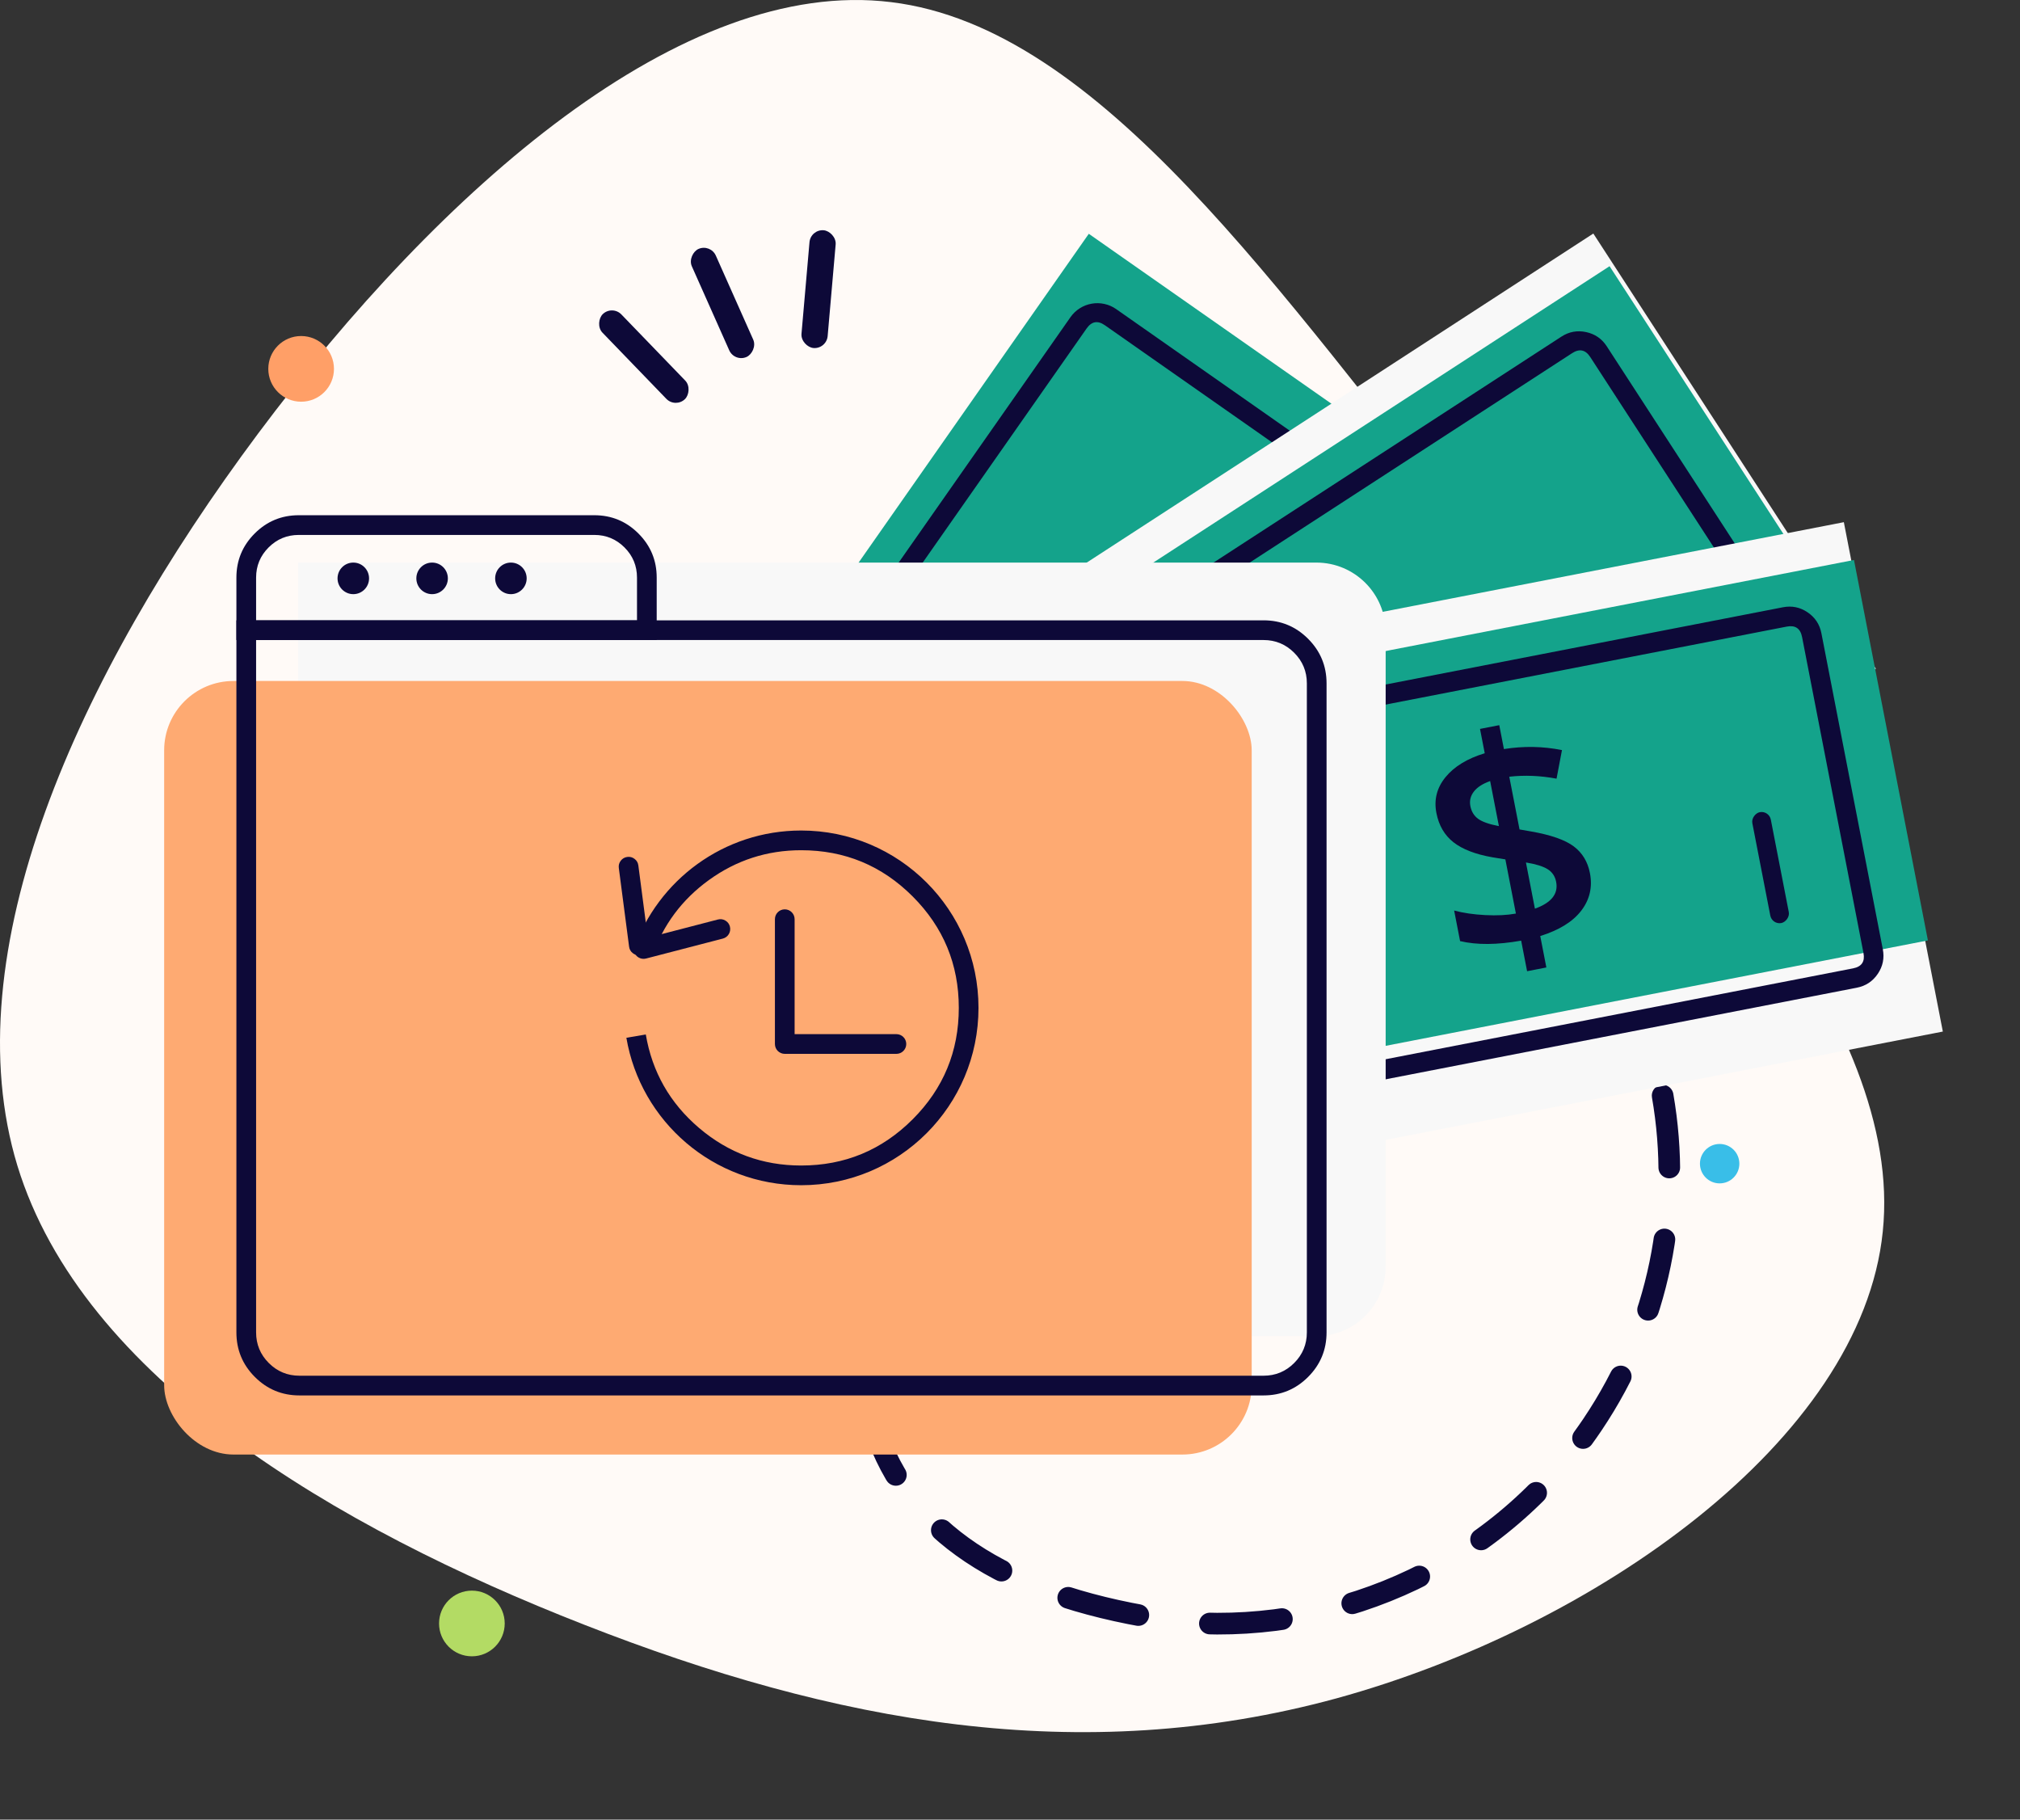 <svg width="322" height="290" viewBox="0 0 322 290" fill="none" xmlns="http://www.w3.org/2000/svg">
<rect x="0" y="0" width="322" height="290" fill="#333333" stroke="none"/>
<path fill-rule="evenodd" clip-rule="evenodd" d="M235.763 86.046C267.809 125.68 303.581 162.807 300.126 196.275C296.738 229.676 253.988 259.418 213.067 270.665C172.078 281.843 132.919 274.526 93.15 258.944C53.448 243.429 13.137 219.649 2.771 185.774C-7.527 151.967 12.12 107.997 41.185 69.04C70.25 30.152 108.732 -3.791 142.065 0.342C175.466 4.407 203.718 46.48 235.763 86.046Z" fill="#FFFAF7"/>
<circle cx="274.123" cy="185.457" r="3.141" fill="#39BEE8"/>
<circle cx="48.002" cy="58.787" r="5.234" fill="#FF9F67"/>
<circle cx="75.221" cy="258.736" r="5.234" fill="#B3DB64"/>
<path d="M265.034 174.617C268.103 192.262 264.619 211.072 253.814 227.092C238.975 249.091 214.089 260.259 189.392 258.606C163.426 255.46 147.165 246.165 140.61 230.723" stroke="#0D0938" stroke-width="3.452" stroke-linecap="round" stroke-linejoin="round" stroke-dasharray="11.51 11.51"/>
<rect x="117.095" y="57.74" width="18.843" height="4.187" rx="2.094" transform="rotate(-114 117.095 57.74)" fill="#0D0938"/>
<rect x="107.673" y="65.068" width="18.843" height="4.187" rx="2.094" transform="rotate(-134 107.673 65.068)" fill="#0D0938"/>
<rect width="18.843" height="4.187" rx="2.094" transform="matrix(0.087 -0.996 -0.996 -0.087 131.751 55.647)" fill="#0D0938"/>
<rect x="94.3" y="150.455" width="138.185" height="61.764" transform="rotate(-55 94.3 150.455)" fill="#14A38B"/>
<path fill-rule="evenodd" clip-rule="evenodd" d="M170.639 50.55L97.382 155.17C96.554 156.354 96.265 157.657 96.516 159.081C96.766 160.504 97.484 161.63 98.668 162.459L140.688 191.882C141.872 192.711 143.176 193 144.599 192.749C146.022 192.498 147.148 191.781 147.977 190.597L221.233 85.976C222.062 84.792 222.351 83.489 222.1 82.066C221.849 80.643 221.132 79.517 219.948 78.688L177.927 49.264C177.359 48.866 176.736 48.592 176.058 48.442C175.381 48.292 174.7 48.277 174.017 48.398C173.333 48.518 172.699 48.765 172.114 49.138C171.528 49.51 171.037 49.981 170.639 50.55ZM100.469 159.886C99.326 159.086 99.155 158.114 99.955 156.972L173.211 52.351C174.011 51.208 174.983 51.037 176.125 51.837L218.146 81.26C219.289 82.061 219.46 83.032 218.66 84.175L145.404 188.795C144.604 189.938 143.632 190.11 142.489 189.309L100.469 159.886Z" fill="#0D0938"/>
<rect x="142.484" y="109.629" width="132.95" height="82.701" transform="rotate(-33 142.484 109.629)" fill="#F8F8F8"/>
<rect x="140.683" y="117.686" width="138.185" height="61.764" transform="rotate(-33 140.683 117.686)" fill="#14A38B"/>
<path fill-rule="evenodd" clip-rule="evenodd" d="M248.89 53.654L141.777 123.214C140.565 124.001 139.809 125.102 139.508 126.515C139.208 127.929 139.451 129.241 140.238 130.453L168.177 173.475C168.964 174.687 170.064 175.444 171.478 175.744C172.891 176.045 174.204 175.801 175.416 175.014L282.53 105.454C283.742 104.667 284.498 103.566 284.798 102.153C285.099 100.739 284.855 99.427 284.068 98.215L256.129 55.193C255.342 53.981 254.242 53.224 252.829 52.924C251.415 52.623 250.102 52.867 248.89 53.654ZM142.872 128.742C142.112 127.572 142.317 126.607 143.487 125.847L250.601 56.287C251.771 55.527 252.736 55.732 253.496 56.902L281.434 99.924C282.194 101.094 281.989 102.059 280.819 102.819L173.706 172.379C172.536 173.139 171.571 172.934 170.811 171.764L142.872 128.742Z" fill="#0D0938"/>
<rect x="163.413" y="108.588" width="132.95" height="82.701" transform="rotate(-11 163.413 108.588)" fill="#F8F8F8"/>
<rect x="159.889" y="115.613" width="138.185" height="61.764" transform="rotate(-11 159.889 115.613)" fill="#14A38B"/>
<path fill-rule="evenodd" clip-rule="evenodd" d="M284.207 96.782L158.835 121.152C158.154 121.284 157.524 121.542 156.945 121.925C156.367 122.308 155.883 122.787 155.495 123.363C155.107 123.938 154.844 124.566 154.705 125.246C154.567 125.926 154.564 126.606 154.697 127.287L164.485 177.643C164.76 179.061 165.497 180.175 166.695 180.983C167.893 181.791 169.202 182.057 170.62 181.781L295.992 157.412C297.411 157.136 298.524 156.399 299.332 155.201C300.14 154.003 300.406 152.695 300.131 151.276L290.342 100.921C290.067 99.502 289.33 98.389 288.132 97.581C286.934 96.772 285.625 96.506 284.207 96.782ZM158.099 125.119C158.422 124.639 158.868 124.345 159.435 124.235L284.807 99.865C286.176 99.599 286.994 100.15 287.26 101.52L297.048 151.875C297.314 153.245 296.763 154.062 295.393 154.329L170.022 178.698C168.652 178.965 167.834 178.413 167.568 177.044L157.78 126.688C157.67 126.121 157.776 125.598 158.099 125.119Z" fill="#0D0938"/>
<path fill-rule="evenodd" clip-rule="evenodd" d="M253.441 139.135C253.875 141.367 253.417 143.364 252.067 145.127C250.717 146.891 248.536 148.241 245.525 149.178L246.498 154.186L243.428 154.783L242.482 149.913C238.654 150.593 235.409 150.617 232.747 149.985L231.8 145.115C233.249 145.504 234.901 145.746 236.756 145.84C238.61 145.935 240.24 145.854 241.643 145.597L239.965 136.964L237.887 136.626C235.175 136.147 233.107 135.347 231.684 134.227C230.26 133.106 229.356 131.553 228.97 129.568C228.557 127.445 229.045 125.537 230.433 123.846C231.82 122.155 233.902 120.888 236.676 120.046L235.922 116.168L238.992 115.571L239.733 119.38C242.877 118.88 245.962 118.935 248.987 119.545L248.123 124.097C245.522 123.612 243.01 123.509 240.589 123.788L242.223 132.19L244.107 132.518C247.249 133.073 249.503 133.865 250.868 134.893C252.234 135.921 253.091 137.335 253.441 139.135ZM248.059 140.542C247.885 139.65 247.431 138.976 246.696 138.52C245.96 138.064 244.809 137.709 243.243 137.454L244.674 144.817C247.302 143.875 248.43 142.45 248.059 140.542ZM234.386 128.469C234.556 129.346 234.971 130.024 235.631 130.503C236.291 130.981 237.392 131.366 238.934 131.657L237.538 124.479C236.343 124.903 235.478 125.462 234.942 126.157C234.407 126.852 234.221 127.623 234.386 128.469Z" fill="#0D0938"/>
<rect x="281.993" y="129.152" width="18" height="3" rx="1.5" transform="rotate(79 281.993 129.152)" fill="#0D0938"/>
<path d="M47.524 89.66H209.837C215.938 89.66 220.883 94.605 220.883 100.706V201.897C220.883 207.997 215.938 212.943 209.837 212.943H58.569C52.469 212.943 47.524 207.997 47.524 201.897V89.66Z" fill="#F8F8F8"/>
<rect x="26.168" y="108.531" width="173.359" height="123.282" rx="11.046" fill="#FEAA72"/>
<path fill-rule="evenodd" clip-rule="evenodd" d="M37.684 98.863V212.343C37.684 215.118 38.665 217.487 40.627 219.449C42.589 221.411 44.957 222.392 47.732 222.392H201.413C204.187 222.392 206.556 221.411 208.518 219.449C210.48 217.487 211.461 215.118 211.461 212.343V108.912C211.461 106.137 210.48 103.769 208.518 101.806C206.556 99.844 204.187 98.863 201.413 98.863H37.684ZM40.824 102.003V212.343C40.824 214.25 41.499 215.879 42.848 217.228C44.197 218.577 45.825 219.251 47.732 219.251H201.413C203.32 219.251 204.949 218.577 206.297 217.228C207.646 215.879 208.321 214.25 208.321 212.343V108.912C208.321 107.004 207.646 105.376 206.297 104.027C204.949 102.678 203.32 102.003 201.413 102.003H40.824Z" fill="#0D0938"/>
<path fill-rule="evenodd" clip-rule="evenodd" d="M94.738 82.113H47.628C44.882 82.113 42.538 83.084 40.596 85.026C38.654 86.968 37.684 89.311 37.684 92.057V102.004H104.682V92.057C104.682 89.311 103.711 86.968 101.77 85.026C99.828 83.084 97.484 82.113 94.738 82.113ZM101.542 98.863V92.057C101.542 90.178 100.878 88.575 99.549 87.246C98.221 85.918 96.617 85.254 94.738 85.254H47.628C45.749 85.254 44.145 85.918 42.817 87.246C41.489 88.575 40.824 90.178 40.824 92.057V98.863H101.542Z" fill="#0D0938"/>
<path fill-rule="evenodd" clip-rule="evenodd" d="M102.194 149.724L114.437 146.544C114.857 146.435 115.254 146.491 115.628 146.711C116.002 146.93 116.243 147.25 116.352 147.67C116.404 147.871 116.416 148.075 116.387 148.281C116.359 148.488 116.291 148.68 116.186 148.86C116.08 149.039 115.945 149.192 115.778 149.317C115.612 149.443 115.428 149.532 115.227 149.584L102.984 152.763C102.782 152.816 102.578 152.827 102.372 152.799C102.166 152.77 101.973 152.703 101.793 152.597C101.614 152.492 101.461 152.356 101.336 152.19C101.21 152.023 101.121 151.84 101.069 151.638C100.96 151.218 101.015 150.822 101.235 150.448C101.455 150.074 101.775 149.832 102.194 149.724Z" fill="#0D0938"/>
<path fill-rule="evenodd" clip-rule="evenodd" d="M100.281 150.874L98.642 138.332C98.586 137.902 98.69 137.515 98.954 137.171C99.219 136.828 99.566 136.628 99.996 136.571C100.426 136.515 100.812 136.619 101.156 136.884C101.5 137.148 101.7 137.495 101.756 137.925L103.395 150.468C103.422 150.674 103.408 150.878 103.354 151.079C103.3 151.28 103.21 151.463 103.083 151.628C102.956 151.793 102.802 151.928 102.622 152.032C102.441 152.136 102.248 152.201 102.041 152.228C101.611 152.284 101.224 152.18 100.881 151.916C100.537 151.652 100.337 151.304 100.281 150.874Z" fill="#0D0938"/>
<path fill-rule="evenodd" clip-rule="evenodd" d="M111.423 179.755C106.785 175.801 103.959 170.838 102.944 164.867L99.848 165.393C102.114 178.733 113.727 188.891 127.713 188.891C143.323 188.891 155.978 176.237 155.978 160.626C155.978 145.016 143.323 132.361 127.713 132.361C115.362 132.361 104.862 140.283 101.015 151.323L103.981 152.356C105.713 147.384 108.724 143.348 113.014 140.248C117.392 137.084 122.292 135.502 127.713 135.502C134.651 135.502 140.573 137.955 145.479 142.861C150.385 147.767 152.838 153.688 152.838 160.626C152.838 167.564 150.385 173.486 145.479 178.392C140.573 183.298 134.651 185.751 127.713 185.751C121.542 185.751 116.112 183.752 111.423 179.755Z" fill="#0D0938"/>
<path fill-rule="evenodd" clip-rule="evenodd" d="M126.666 146.494C126.666 145.627 125.963 144.924 125.096 144.924C124.229 144.924 123.526 145.627 123.526 146.494V166.384C123.526 167.252 124.229 167.955 125.096 167.955C125.102 167.955 125.108 167.955 125.115 167.955H142.893C143.76 167.955 144.463 167.251 144.463 166.384C144.463 165.517 143.76 164.814 142.893 164.814H126.666V146.494Z" fill="#0D0938"/>
<ellipse cx="56.318" cy="92.176" rx="2.512" ry="2.516" fill="#0D0938"/>
<ellipse cx="68.88" cy="92.176" rx="2.512" ry="2.516" fill="#0D0938"/>
<ellipse cx="81.442" cy="92.176" rx="2.512" ry="2.516" fill="#0D0938"/>
</svg>
